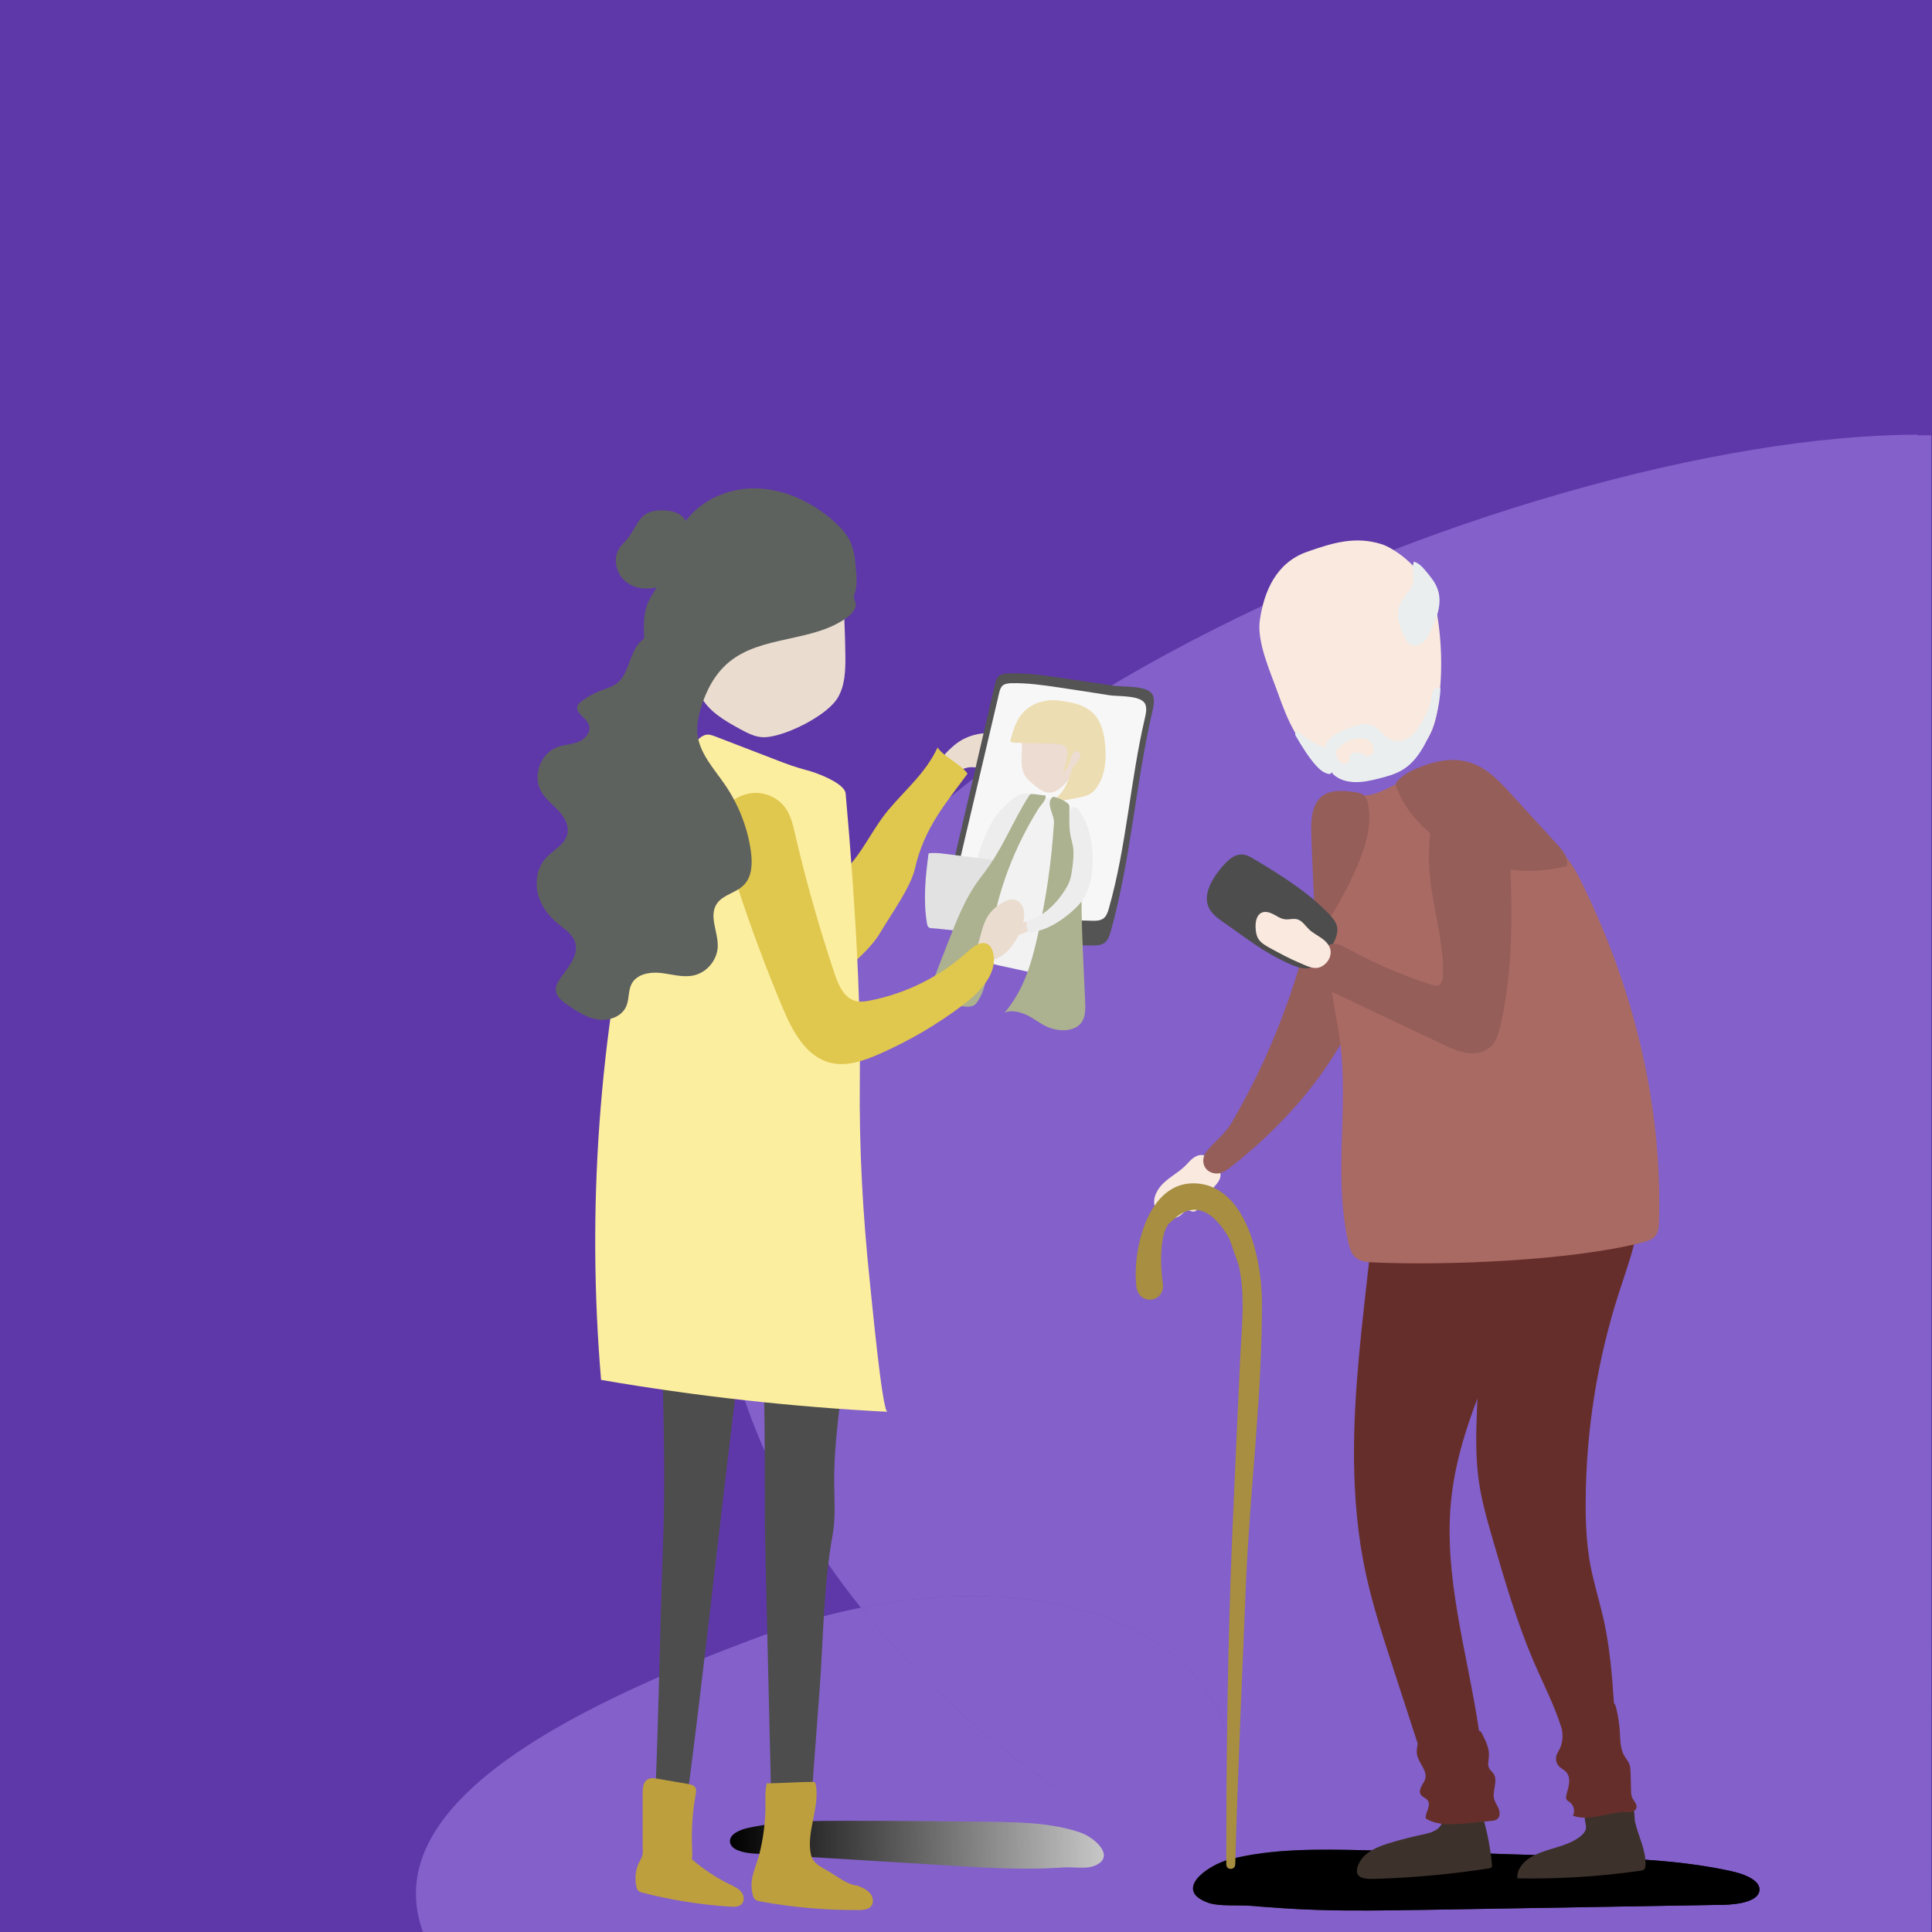 <svg width="720" height="720" viewBox="0 0 720 720" fill="none" xmlns="http://www.w3.org/2000/svg">
<rect width="720" height="720" fill="#5E38A8"/>
<path d="M157.708 720.225H719.708V162.225H713.708L596.208 622.725L157.708 720.225Z" fill="#8360CA"/>
<path fill-rule="evenodd" clip-rule="evenodd" d="M514.804 681.76C490.297 670.415 461.177 656.935 455.605 641.888C441.135 602.806 384.493 586.315 320.816 599.111C367.327 656.842 437.918 702.097 509.643 719.725C576.003 713.901 549.877 697.995 514.804 681.76Z" fill="#8360CA"/>
<path d="M157.708 720.225L354.222 719.725C429.956 719.725 480.039 719.725 509.643 719.725C437.918 702.097 367.327 656.842 320.816 599.111C308.97 601.491 296.881 604.886 284.774 609.336C207.589 637.712 140.545 673.871 157.708 720.225Z" fill="#8360CA"/>
<path fill-rule="evenodd" clip-rule="evenodd" d="M320.816 599.111C367.327 656.842 437.918 702.097 509.643 719.725C576.003 713.901 549.877 697.995 514.804 681.76C490.297 670.415 461.177 656.935 455.605 641.888C441.135 602.806 384.493 586.315 320.816 599.111Z" fill="#8360CA"/>
<path d="M612.763 720.225C649.178 715.786 674.129 721.46 690.708 719.018C709.192 716.295 717.268 703.482 719.221 655.315C720.739 617.879 718.559 559.086 714.691 467.076C714.691 303.671 714.195 218.422 714.691 162C568.156 162 265.192 284.47 265.192 447.875C265.192 505.338 286.637 556.685 320.816 599.111C384.493 586.315 441.135 602.806 455.605 641.888C461.177 656.935 490.297 670.415 514.804 681.76C549.877 697.995 576.003 713.901 509.643 719.725C534.806 719.725 587.881 720.225 612.763 720.225Z" fill="#8360CA"/>
<path d="M690.708 719.018H719.708L719.221 655.315C717.268 703.482 709.192 716.295 690.708 719.018Z" fill="#8360CA"/>
<path d="M490.578 711.755C503.923 712.192 517.221 711.949 530.518 711.755C567.692 711.124 604.866 710.493 642.04 709.863C647.815 709.765 655.289 708.601 655.678 704.476C656.066 700.787 650.193 698.41 645.195 697.342C627.384 693.411 608.7 692.634 590.21 691.955C563.033 690.984 535.808 690.159 508.582 689.528C491.597 689.14 474.126 688.849 458.305 692.926C449.667 695.158 436.903 704.621 450.637 709.232C454.423 710.493 462.139 709.911 466.215 710.251C474.368 710.93 482.473 711.513 490.578 711.755Z" fill="url(#paint0_linear)"/>
<path d="M490.578 711.755C503.923 712.192 517.221 711.949 530.518 711.755C567.692 711.124 604.866 710.493 642.04 709.863C647.815 709.765 655.289 708.601 655.678 704.476C656.066 700.787 650.193 698.41 645.195 697.342C627.384 693.411 608.7 692.634 590.21 691.955C563.033 690.984 535.808 690.159 508.582 689.528C491.597 689.14 474.126 688.849 458.305 692.926C449.667 695.158 436.903 704.621 450.637 709.232C454.423 710.493 462.139 709.911 466.215 710.251C474.368 710.93 482.473 711.513 490.578 711.755Z" fill="url(#paint1_linear)"/>
<path d="M454.616 436.638C455.102 437.755 454.811 439.114 454.18 440.133C453.549 441.2 452.676 442.074 451.85 442.996C449.909 445.277 448.55 447.995 446.706 450.275C446.172 450.906 445.541 451.537 444.716 451.537C443.988 451.537 443.358 451.004 442.63 451.052C441.756 451.101 441.125 451.877 440.494 452.459C438.941 453.915 436.612 454.498 434.525 453.867C432.487 453.284 430.788 451.537 430.303 449.451C429.478 446.248 431.419 442.899 433.845 440.667C436.272 438.434 439.281 436.833 441.659 434.503C442.581 433.63 443.357 432.611 444.328 431.834C445.299 431.009 446.512 430.427 447.774 430.427C449.715 430.427 450.249 431.883 451.22 433.193C452.19 434.455 453.937 435.134 454.616 436.638Z" fill="#F9E9DE"/>
<path d="M459.033 418.34C476.164 389.028 487.569 356.367 492.422 322.784C492.956 319.242 493.392 315.602 494.897 312.35C496.401 309.099 499.216 306.235 502.759 305.605C507.029 304.877 511.251 307.691 513.484 311.38C515.667 315.068 516.25 319.533 516.444 323.852C517.609 345.496 511.736 367.238 501.254 386.262C490.771 405.237 475.775 421.543 458.693 434.889C456.994 436.199 455.102 437.558 452.967 437.316C448.211 436.782 447.434 432.026 449.521 429.308C452.529 425.377 456.412 422.853 459.033 418.34Z" fill="#965E59"/>
<path d="M518.774 686.567C522.413 685.499 526.15 684.529 529.839 683.752C531.877 683.315 533.964 682.879 535.614 681.665C537.264 680.452 538.331 678.123 537.458 676.279C541.291 675.793 545.174 675.502 549.056 675.308C549.978 675.259 551.046 675.26 551.774 675.842C552.405 676.327 552.648 677.152 552.842 677.88C554.395 683.413 555.463 689.042 555.996 694.769C556.045 695.205 556.045 695.691 555.754 695.982C555.559 696.176 555.22 696.224 554.929 696.273C541.34 698.408 527.655 699.67 513.872 700.155C509.553 700.301 503.632 700.689 506.35 694.623C508.485 689.916 514.212 687.877 518.774 686.567Z" fill="#3D322B"/>
<path d="M596.47 673.853C594.286 674.096 591.763 674.581 590.889 676.279C590.015 678.027 591.471 680.016 590.938 681.812C590.695 682.685 590.016 683.462 589.239 684.141C586.716 686.277 583.318 687.49 579.921 688.509C576.573 689.528 573.078 690.499 570.215 692.294C567.352 694.09 565.168 697.002 565.508 700.011C580.795 700.302 596.082 699.331 611.175 697.196C611.709 697.099 612.291 697.002 612.679 696.711C613.067 696.371 613.165 695.837 613.213 695.303C613.553 689.625 610.544 684.384 609.331 678.949C608.942 677.201 609.573 673.61 607.487 672.737C605.4 671.815 598.848 673.562 596.47 673.853Z" fill="#3D322B"/>
<path d="M576.864 454.449C578.126 449.838 579.096 444.937 576.961 440.569C574.534 435.619 568.614 432.27 562.79 429.456C555.462 425.961 547.552 422.807 538.962 422.273C529.45 421.691 516.492 425.185 513.871 432.998C510.232 443.966 511.591 457.36 510.377 468.716C507.611 493.807 504.36 518.945 504.603 544.133C504.748 558.255 505.961 572.377 508.97 586.305C511.445 597.807 515.133 609.163 518.822 620.519C521.976 630.274 525.18 640.028 528.334 649.783C528.091 651.044 527.945 652.403 527.994 653.18C528.14 656.674 532.071 659.586 531.149 662.934C530.857 663.954 530.178 664.779 529.692 665.749C529.207 666.671 528.916 667.885 529.45 668.758C530.032 669.729 531.342 670.02 532.022 670.893C532.75 671.864 532.507 673.174 532.119 674.291C531.731 675.407 531.197 676.523 531.343 677.688C535.711 680.405 541.243 679.969 546.387 679.483C549.493 679.192 552.55 678.901 555.656 678.61C556.481 678.513 557.404 678.416 558.034 677.882C559.054 677.008 559.005 675.358 558.52 674.096C557.986 672.835 557.161 671.718 556.821 670.408C556.045 667.254 558.422 663.517 556.53 660.896C556.093 660.265 555.414 659.78 555.026 659.101C554.249 657.742 554.783 656.092 554.88 654.587C555.074 651.627 553.715 648.812 552.356 646.191C552.162 645.803 551.968 645.415 551.58 645.173C551.483 645.124 551.337 645.075 551.192 645.075C546.921 616.006 537.652 587.13 540.903 558.061C544.834 522.391 567.401 489.536 576.864 454.449Z" fill="#662E2A"/>
<path d="M610.738 453.379C610.932 451.292 610.932 449.108 610.252 447.118C609.427 444.74 607.681 442.848 605.739 441.246C598.606 435.52 588.754 434.015 579.727 435.52C573.37 436.587 563.373 438.82 559.005 444.158C555.122 448.914 555.608 457.455 554.977 463.133C552.745 483.807 551.24 504.627 550.415 525.398C550.075 534.085 549.881 542.869 551.046 551.458C552.113 559.272 554.346 566.891 556.53 574.462C560.946 589.603 565.362 604.744 571.574 619.255C575.165 627.602 579.388 635.707 582.057 644.394C582.542 646.966 582.348 649.635 581.134 651.964C580.746 652.741 580.261 653.469 580.018 654.294C579.63 655.653 580.019 657.157 580.941 658.176C581.766 659.098 583.027 659.584 583.804 660.554C584.774 661.719 584.92 663.369 584.726 664.825C584.532 666.329 583.998 667.737 583.707 669.192C583.61 669.629 583.561 670.066 583.755 670.503C583.998 671.037 584.532 671.279 585.017 671.619C586.521 672.735 587.055 675.016 586.182 676.666C589.288 677.783 592.733 677.443 595.985 676.812C599.236 676.181 602.488 675.259 605.788 675.307C606.565 675.307 607.389 675.405 608.166 675.21C608.942 675.016 609.67 674.483 609.864 673.706C610.204 672.396 608.943 671.328 608.36 670.115C607.875 669.144 607.826 667.979 607.826 666.912C607.777 664.922 607.729 662.932 607.681 660.943C607.632 659.729 607.632 658.516 607.196 657.4C606.759 656.283 605.934 655.313 605.303 654.294C603.798 651.625 603.847 648.373 603.652 645.316C603.458 642.355 603.022 639.346 602.294 636.483C602.148 635.998 602.051 635.464 601.712 635.027C601.663 634.93 601.517 634.882 601.469 634.785C600.789 624.351 599.916 613.965 597.683 603.774C596.13 596.883 593.995 590.137 592.685 583.246C591.229 575.529 590.889 567.619 590.938 559.757C591.035 533.211 595.257 506.665 603.459 481.381C606.419 472.16 609.962 462.988 610.738 453.379Z" fill="#662E2A"/>
<path d="M476.261 258.337C479.755 268.237 484.026 278.671 493.15 284.447C499.799 288.669 508.533 289.833 516.298 287.455C524.063 285.126 530.615 279.351 533.624 272.217C535.031 268.82 535.711 265.229 536.148 261.637C537.701 249.796 537.312 237.809 535.079 226.162C534.303 222.085 531.44 218.931 529.693 215.194C527.169 209.855 519.065 204.08 514.794 202.77C504.845 199.664 496.304 202.431 487.132 205.634C475.484 209.71 471.068 220.532 469.515 231.015C468.253 239.168 473.543 250.669 476.261 258.337Z" fill="#F9E9DE"/>
<path d="M534.012 257.414C533.478 258.385 533.526 259.501 533.381 260.52C533.041 263.335 531.585 265.955 530.178 268.479C529.061 270.469 527.897 272.459 526.15 274.011C524.403 275.564 521.976 276.535 519.647 276.05C515.959 275.225 514.163 271.051 510.572 270.032C508.097 269.353 505.476 270.275 503.049 271.197C500.138 272.313 497.08 273.575 495.042 275.904C494.362 276.681 493.829 277.603 493.732 278.622C493.489 278.525 493.295 278.379 493.004 278.282C489.947 277.117 487.083 275.37 484.56 273.283C484.074 272.895 483.297 272.458 482.861 272.895C482.472 273.283 482.715 273.963 483.006 274.448C485.19 278.137 487.423 281.873 490.286 285.125C491.548 286.532 493.053 287.94 494.897 288.376C495.236 288.473 495.673 288.473 495.964 288.279C496.158 288.134 496.207 287.891 496.255 287.697C496.498 288.037 496.692 288.425 497.032 288.716C498.924 290.415 501.593 291.288 504.166 291.434C507.514 291.676 510.863 290.9 514.114 290.075C517.172 289.298 520.278 288.425 522.898 286.775C526.538 284.494 529.062 280.951 531.051 277.263C534.497 270.808 536.487 263.723 536.827 256.589C535.953 255.861 534.546 256.492 534.012 257.414ZM511.979 279.738C511.979 280.709 511.348 281.194 510.62 281.339C510.038 281.776 509.213 281.922 508.436 281.388C507.66 280.854 506.301 280.369 505.088 280.369C504.506 280.612 503.923 280.806 503.389 281.097C503.147 281.437 502.952 281.825 503.001 282.407C503.098 283.863 501.351 285.416 499.895 284.3C498.633 283.329 498.148 282.31 498.051 281.291C497.662 280.563 497.809 279.689 498.585 279.204C501.254 274.885 511.882 272.458 511.979 279.738Z" fill="#EAEEEF"/>
<path d="M526.101 218.495C524.888 220.97 522.656 222.911 521.637 225.483C519.987 229.511 521.637 234.121 523.723 237.955C524.209 238.877 524.791 239.799 525.665 240.285C526.975 241.013 528.673 240.624 529.887 239.702C531.1 238.78 531.877 237.47 532.556 236.111C535.322 230.967 537.748 224.901 535.71 219.417C534.788 216.845 532.944 214.709 531.197 212.622C530.032 211.215 528.722 209.808 526.926 209.322C525.81 211.943 527.606 215.437 526.101 218.495Z" fill="#EAEEEF"/>
<path d="M512.61 295.707C518.822 293.523 524.354 289.689 530.323 286.874C532.604 285.807 535.031 284.836 537.554 284.836C540.757 284.836 543.718 286.34 546.387 288.039C561.14 297.454 580.746 311.528 588.608 327.203C608.457 366.852 619.57 410.869 618.26 455.177C618.212 457.167 618.066 459.302 616.756 460.758C615.64 462.068 613.844 462.554 612.194 462.99C585.696 469.833 539.059 471.677 511.736 470.464C509.456 470.367 506.981 470.173 505.234 468.669C503.438 467.164 502.807 464.64 502.321 462.359C496.546 435.182 503.487 410.141 498.585 382.77C495.188 363.601 491.985 344.285 491.014 324.776C490.723 318.467 488.199 305.364 492.567 300.074C496.789 294.979 506.786 297.745 512.61 295.707Z" fill="#AA6A64"/>
<path d="M445.59 441.006C428.022 440.132 421.956 465.222 423.46 479.296C424.285 486.915 434.671 485.508 433.312 477.888C432.535 473.521 431.711 458.137 436.612 455.176C444.183 447.557 451.608 450.226 458.111 461.534L461.605 471.482C464.226 482.79 462.673 495.359 462.139 506.909C461.12 528.166 460.197 549.471 459.275 570.727C457.528 612.123 456.995 653.374 456.995 694.77C456.995 697.051 460.295 697.051 460.343 694.77C461.314 659.683 462.915 624.595 464.371 589.508C465.827 554.76 470.486 519.527 470.292 484.828C470.195 469.493 464.565 441.928 445.59 441.006Z" fill="#A78E41"/>
<path d="M494.12 344.431C498.536 337.782 502.322 330.745 505.525 323.466C508.728 316.089 511.3 308.033 509.941 300.123C509.698 298.812 509.358 297.454 508.388 296.532C507.32 295.512 505.767 295.318 504.311 295.124C500.429 294.639 496.11 294.251 492.955 296.532C488.83 299.492 488.539 305.413 488.685 310.508C489.024 321.767 489.558 332.978 490.237 344.188C490.383 347.391 492.81 346.372 494.12 344.431Z" fill="#965E59"/>
<path d="M546.193 319.242C557.84 324.775 571.477 326.036 583.949 322.736C584.677 319.776 582.445 317.01 580.407 314.777C574.68 308.517 568.953 302.257 563.227 295.996C559.102 291.483 554.734 286.776 549.007 284.592C543.184 282.359 536.826 283.087 531.051 285.174C528.285 286.193 524.791 287.503 522.559 289.445C519.501 292.065 519.744 291.871 521.345 295.608C525.761 305.799 536.39 314.535 546.193 319.242Z" fill="#965E59"/>
<path d="M467.429 320.215C466.216 319.487 464.954 318.71 463.595 318.516C460.149 317.934 457.432 320.7 455.296 323.223C452.433 326.572 448.259 332.59 450.298 337.783C451.317 340.355 453.744 342.199 456.073 343.8C464.954 349.915 470.486 354.671 480.29 359.087C482.425 360.058 484.657 360.98 486.89 360.883C491.354 360.64 494.169 356.467 496.256 352.681C497.614 350.303 498.973 347.537 498.148 344.819C497.663 343.266 496.499 341.956 495.382 340.743C487.375 332.299 477.329 326.184 467.429 320.215Z" fill="#4D4D4D"/>
<path d="M533.575 366.996C534.303 367.239 535.128 367.481 535.856 367.239C537.312 366.802 537.7 364.909 537.749 363.356C538.137 349.525 533.09 336.131 532.556 322.3C532.313 316.088 532.993 309.925 533.672 303.713C534.206 298.714 535.079 293.133 538.962 289.93C544.543 285.32 553.618 288.474 557.694 294.443C561.771 300.413 562.256 308.032 562.596 315.263C563.567 337.732 564.198 360.542 559.151 382.429C558.52 385.098 557.743 387.912 555.802 389.854C553.521 392.183 549.978 392.863 546.775 392.426C543.572 391.989 540.563 390.582 537.603 389.174C523.141 382.332 508.728 375.489 494.266 368.646C492.276 367.724 490.189 366.656 489.17 364.715C487.277 361.027 490.383 355.834 493.246 353.505C497.274 350.204 499.41 352.049 503.729 354.33C513.289 359.474 523.287 363.696 533.575 366.996Z" fill="#965E59"/>
<path d="M473.203 353.263C471.553 352.341 469.855 351.37 468.885 349.769C468.157 348.507 467.962 347.002 467.914 345.547C467.865 343.508 468.254 341.082 470.098 340.16C471.505 339.48 473.203 340.014 474.611 340.742C476.018 341.47 477.328 342.441 478.881 342.586C480.386 342.78 481.939 342.198 483.395 342.586C485.288 343.071 486.403 344.964 487.811 346.323C489.17 347.633 490.917 348.507 492.422 349.574C493.975 350.642 495.43 352.098 495.818 353.942C496.158 355.689 495.479 357.582 494.217 358.892C491.014 362.144 488.054 360.445 484.463 358.892C480.58 357.291 476.891 355.253 473.203 353.263Z" fill="#F9E9DE"/>
<path d="M380.903 696.38C372.119 696.332 363.286 695.798 354.502 695.264C329.994 693.76 305.487 692.255 280.93 690.751C277.097 690.508 272.195 689.441 272.049 686.286C271.904 683.471 275.835 681.821 279.135 681.142C290.976 678.618 303.351 678.57 315.581 678.57C333.537 678.57 351.542 678.715 369.498 678.958C380.709 679.104 392.259 679.395 402.596 682.938C408.225 684.879 416.427 692.449 407.206 695.555C404.682 696.429 399.587 695.75 396.869 695.895C391.628 696.235 386.241 696.429 380.903 696.38Z" fill="url(#paint2_linear)"/>
<path opacity="0.22" d="M380.903 696.38C372.119 696.332 363.286 695.798 354.502 695.264C329.994 693.76 305.487 692.255 280.93 690.751C277.097 690.508 272.195 689.441 272.049 686.286C271.904 683.471 275.835 681.821 279.135 681.142C290.976 678.618 303.351 678.57 315.581 678.57C333.537 678.57 351.542 678.715 369.498 678.958C380.709 679.104 392.259 679.395 402.596 682.938C408.225 684.879 416.427 692.449 407.206 695.555C404.682 696.429 399.587 695.75 396.869 695.895C391.628 696.235 386.241 696.429 380.903 696.38Z" fill="url(#paint3_linear)"/>
<path d="M350.911 283.73C351.202 281.934 352.561 280.527 353.919 279.265C354.599 278.634 355.327 277.955 356.055 277.373C359.889 274.364 364.887 272.859 369.789 273.296C371.196 273.442 372.652 273.733 373.671 274.655C374.496 275.431 374.982 276.499 375.176 277.615C375.224 277.858 375.273 278.149 375.176 278.392C374.982 279.314 373.865 279.654 372.943 279.799C371.973 279.945 370.953 280.139 370.177 280.721C369.4 281.304 368.915 282.468 369.401 283.293C369.643 283.682 370.032 283.973 370.129 284.409C370.274 285.137 369.546 285.768 368.818 286.011C366.149 286.885 363.237 285.477 360.519 286.059C359.694 286.254 358.869 286.593 358.044 286.836C357.219 287.03 356.297 287.127 355.521 286.69C354.744 286.593 353.92 286.448 353.143 286.254C352.367 286.06 351.493 285.768 351.105 285.089C350.862 284.701 350.813 284.215 350.911 283.73Z" fill="#EADDD0"/>
<path d="M395.025 252.573C388.667 251.651 382.213 250.68 375.758 250.971C374.497 251.02 373.138 251.165 372.216 251.99C371.342 252.767 371.051 253.98 370.76 255.145C364.159 283.486 357.608 311.828 351.008 340.17C350.911 340.655 350.765 341.14 350.862 341.625C351.056 342.742 352.173 343.373 353.143 343.858C369.644 351.865 388.667 352.205 406.963 352.351C408.565 352.351 410.263 352.351 411.525 351.429C412.932 350.458 413.466 348.711 413.952 347.061C421.425 320.321 423.172 292.27 429.433 265.19C429.869 263.298 430.355 261.259 429.724 259.367C428.365 255.29 418.853 256.067 415.359 255.581C408.613 254.611 401.819 253.592 395.025 252.573Z" fill="#545454"/>
<path d="M394.685 256.211C388.813 255.337 382.844 254.464 376.923 254.609C375.758 254.658 374.497 254.755 373.672 255.483C372.895 256.162 372.604 257.181 372.361 258.201C366.586 282.757 360.811 307.313 355.036 331.918C354.939 332.306 354.842 332.743 354.939 333.18C355.133 334.15 356.152 334.733 357.074 335.169C372.361 342.303 389.929 342.789 406.818 343.128C408.274 343.177 409.827 343.177 411.04 342.4C412.302 341.575 412.835 340.022 413.224 338.615C419.824 315.418 421.183 291.104 426.666 267.615C427.055 265.965 427.443 264.218 426.861 262.568C425.55 258.977 416.815 259.608 413.612 259.123C407.254 258.103 400.946 257.133 394.685 256.211Z" fill="#F7F7F7"/>
<path d="M383.814 347.06C383.669 347.302 383.426 347.497 383.232 347.642C382.698 347.982 382.116 348.176 381.485 348.127C380.854 348.079 380.271 347.836 379.883 347.399C378.67 345.992 379.155 343.566 381.242 343.42C382.795 343.323 384.736 345.555 383.814 347.06Z" fill="#F7F7F7"/>
<path d="M317.765 321.145C322.666 315.079 326.015 307.897 331.014 301.927C337.76 293.871 344.942 288.096 349.407 278.584C351.494 281.836 358.482 285.087 360.569 288.339C352.464 299.355 344.36 308.625 340.963 323.766C339.361 330.754 331.79 341.188 328.15 347.4C326.209 350.7 323.589 353.564 320.822 356.233C314.853 362.008 307.768 367.055 299.615 368.511C287.239 370.695 275.155 362.542 275.398 349.293C275.641 337.403 291.753 338.519 299.906 334.831C306.846 331.725 313.057 327.018 317.765 321.145Z" fill="#E0C74E"/>
<path d="M295.101 272.081C291.219 273.683 287.482 274.702 284.764 274.75C281.561 274.799 278.601 273.197 275.786 271.693C270.011 268.538 263.945 265.044 260.984 259.172C259.286 255.726 258.849 251.796 258.51 247.962C257.685 238.304 257.296 228.647 257.393 218.941C257.442 213.99 257.684 208.701 260.451 204.576C265.061 197.587 274.622 196.374 283.017 195.889C291.267 195.403 300.003 195.015 307.331 198.898C314.95 202.974 313.203 208.992 313.785 216.466C314.513 225.832 314.95 235.247 315.047 244.613C315.096 249.951 314.902 255.581 312.135 260.143C309.466 264.462 302.09 269.218 295.101 272.081Z" fill="#EADDD0"/>
<path d="M247.154 573.066C248.513 536.571 245.843 499.397 246.134 462.66C245.309 449.945 246.717 436.987 250.26 425C250.502 424.273 250.696 423.496 251.133 422.914C252.492 421.167 254.773 422.089 256.569 423.011C273.7 432.037 293.985 429.951 309.661 417.284C312.767 423.253 313.64 430.63 314.368 437.715C315.581 449.168 316.892 460.622 317.231 472.172V472.22C317.28 474.695 317.328 477.17 317.28 479.645C317.037 494.01 314.854 508.133 313.106 522.304C311.99 531.524 310.971 540.842 310.874 550.16C310.777 557.828 311.602 564.816 310.243 572.29C306.894 590.731 306.846 610.823 305.439 629.701C303.886 649.889 302.381 670.078 301.119 690.315C301.071 691.14 301.022 691.917 300.974 692.742C300.149 693.033 287.919 696.576 287.919 692.548C286.997 653.287 286.075 614.026 285.153 574.765C284.765 558.264 285.784 502.455 282.532 486.682C281.173 486.876 279.815 487.022 278.456 487.216C270.934 539.143 261.907 630.138 254.385 682.065C253.705 686.627 252.929 691.577 250.551 694.537C248.173 697.498 243.757 696.624 243.029 692.111C245.407 652.413 245.698 612.764 247.154 573.066Z" fill="#4D4D4D"/>
<path d="M282.581 692.402C282.726 691.966 282.823 691.48 282.969 691.044C284.473 685.123 285.25 679.008 285.25 672.893C285.25 670.127 285.104 667.312 285.735 664.595C289.278 664.643 299.227 664.012 302.769 664.061C303.06 664.061 303.4 664.061 303.643 664.255C303.885 664.449 303.982 664.837 304.031 665.128C305.584 673.573 300.343 682.842 302.235 691.238C303.012 694.586 306.118 695.799 308.981 697.498C311.456 699.002 316.358 702.642 319.318 702.642C321.017 703.322 322.812 704.001 324.074 705.36C325.336 706.719 325.821 708.951 324.656 710.407C323.637 711.669 321.793 711.766 320.191 711.814C307.865 711.912 295.49 710.844 283.357 708.611C282.629 708.466 281.853 708.32 281.319 707.786C280.882 707.35 280.688 706.767 280.542 706.234C279.135 700.847 281.173 697.061 282.581 692.402Z" fill="#BE9F3E"/>
<path d="M237.544 695.557C237.932 694.247 238.806 693.131 239.242 691.869C239.728 690.559 239.485 688.909 239.485 687.501C239.485 681.095 239.485 674.738 239.485 668.332C239.485 666.391 239.679 664.11 241.329 663.139C242.445 662.46 243.901 662.654 245.163 662.897C248.9 663.527 252.685 664.207 256.422 664.838C257.393 665.032 258.509 665.226 259.043 666.051C259.577 666.876 259.431 667.944 259.237 668.914C258.121 675.078 257.684 681.338 257.878 687.55C257.927 689.346 258.072 691.141 257.878 692.937C262.197 696.625 266.953 699.828 272.097 702.303C273.602 703.031 275.155 703.759 276.222 705.021C277.29 706.331 277.581 708.369 276.417 709.583C275.398 710.65 273.747 710.65 272.34 710.553C261.275 709.874 250.21 708.127 239.485 705.36C238.854 705.215 238.175 705.021 237.738 704.487C237.398 704.099 237.253 703.565 237.156 703.031C236.622 700.605 236.767 697.984 237.544 695.557Z" fill="#BE9F3E"/>
<path d="M295.15 285.379C293.548 284.845 291.947 284.214 290.394 283.632C282.483 280.575 274.573 277.517 266.711 274.508C265.546 274.072 264.285 273.586 263.071 273.829C262.101 274.023 261.324 274.606 260.548 275.236C245.746 287.126 241.718 306.49 237.641 324.106C223.228 386.371 218.617 450.673 224.004 514.248C259.286 520.314 294.907 524.293 330.722 526.138C328.732 526.041 324.705 482.509 324.219 478.238C321.55 453.1 320.143 427.767 320.434 402.483C320.725 377.101 319.415 351.769 317.619 326.436C316.891 316.196 316.066 305.956 315.144 295.716C314.804 291.688 303.206 287.563 300.294 286.932C298.498 286.447 296.8 285.913 295.15 285.379Z" fill="#FCEE9F"/>
<path d="M374.594 316.78C378.04 312.364 381.048 307.656 384.106 302.9C385.222 301.105 386.241 298.775 385.028 297.028C384.3 296.009 382.893 295.572 381.631 295.718C380.369 295.863 379.204 296.494 378.137 297.222C376.584 298.29 375.225 299.552 373.866 300.91C367.897 306.928 365.276 315.955 362.995 324.108C361.297 330.223 360.957 336.968 357.171 342.064C358.094 342.646 359.016 343.229 359.938 343.811C360.132 343.957 360.423 344.102 360.666 344.005C360.908 343.957 361.054 343.666 361.2 343.423C363.335 339.055 365.131 334.639 367.654 330.417C370.178 326.098 371.537 320.808 374.594 316.78Z" fill="#EDEDED"/>
<path d="M347.611 345.945C347.125 345.945 346.591 345.945 346.203 345.654C345.669 345.314 345.524 344.586 345.427 343.955C344.02 335.414 344.893 326.63 346.058 318.04C347.999 317.701 349.989 317.943 351.978 318.186C357.317 318.865 362.655 319.545 367.994 320.224C371.148 320.612 374.302 321.049 377.214 322.214C375.807 330.901 374.399 339.588 373.041 348.275C372.944 348.857 349.698 345.994 347.611 345.945Z" fill="#E2E2E2"/>
<path d="M381.776 288.681C382.747 290.525 384.445 291.835 386.096 293.097C387.454 294.116 388.862 295.184 390.56 295.378C393.472 295.669 395.899 293.243 397.84 291.011C400.752 287.662 403.761 284.119 404.683 279.8C405.556 275.869 404.489 271.598 401.916 268.492C399.344 265.435 395.316 263.591 391.288 263.737C386.484 263.931 380.466 266.017 380.514 271.598C380.514 274.122 380.951 276.597 380.854 279.121C380.757 282.275 380.272 285.818 381.776 288.681Z" fill="#EDDCD1"/>
<path d="M380.369 266.647C378.476 269.219 377.506 272.325 376.681 275.431C376.584 275.722 376.535 276.013 376.632 276.256C376.826 276.693 377.409 276.79 377.894 276.79C382.893 276.887 387.94 277.033 392.938 277.13C394.637 277.178 396.626 277.372 397.452 278.877C397.888 279.702 397.84 280.672 397.743 281.594C397.452 283.778 396.869 285.914 395.996 287.952C397.597 286.593 398.568 284.555 399.15 282.517C399.49 281.352 400.121 279.847 401.334 279.944C402.547 280.042 402.935 281.74 402.353 282.808C401.819 283.875 400.752 284.603 400.072 285.622C399.538 286.399 399.296 287.321 399.005 288.195C398.228 290.718 397.209 293.193 395.608 295.28C394.006 297.367 391.774 299.065 389.202 299.648C391.288 299.259 393.375 298.871 395.462 298.483C397.646 298.095 399.878 297.658 402.062 297.221C403.615 296.93 405.217 296.59 406.527 295.668C407.449 295.086 408.177 294.261 408.808 293.339C411.914 288.923 412.35 283.099 411.865 277.712C411.477 273.49 410.555 269.074 407.594 266.016C404.197 262.474 398.908 261.551 394.006 261.018C388.959 260.532 383.426 262.376 380.369 266.647Z" fill="#EDDDB2"/>
<path d="M395.947 360.409C393.86 353.761 393.569 346.481 395.85 339.881C397.549 334.931 400.703 330.175 400.315 324.934C400.121 322.216 399.004 319.644 398.082 317.072C395.996 311.2 394.977 304.939 395.122 298.727C395.122 298.388 395.122 298.048 394.977 297.805C394.637 297.272 393.812 297.369 393.132 297.466C390.852 297.854 388.474 297.466 386.387 296.447C385.222 295.864 385.028 295.33 384.009 296.204C383.184 296.98 382.553 298.388 381.971 299.358C379.253 303.629 376.729 308.094 375.322 312.947C374.642 315.373 374.206 317.945 372.992 320.178C371.973 322.022 370.517 323.526 369.207 325.128C364.5 331.097 362.558 338.765 358.627 345.268C357.996 346.336 357.317 347.355 356.929 348.568C356.541 349.733 356.541 351.092 357.269 352.159C357.754 352.887 358.53 353.373 359.307 353.809C360.423 354.489 361.539 355.12 362.607 355.799C364.16 356.721 365.664 357.643 367.314 358.323C369.353 359.148 371.488 359.633 373.623 360.07C377.554 360.943 381.485 361.768 385.416 362.642C387.648 363.127 389.881 363.612 392.162 363.904C393.715 364.098 395.705 363.904 396.093 362.399C396.384 361.768 396.141 361.089 395.947 360.409Z" fill="#F2F2F2"/>
<path d="M386.484 349.731C384.251 359.486 381.34 369.289 374.303 377.49C376.535 376.131 380.709 377.151 383.475 378.704C386.29 380.208 388.619 382.246 391.822 383.265C394.588 384.139 397.694 384.188 399.975 383.314C404.343 381.664 404.585 377.539 404.44 373.996C403.712 355.943 402.402 337.841 403.372 320.031C403.566 316.536 403.809 312.897 401.819 309.354C400.655 307.267 398.762 305.277 398.519 303.191C398.422 302.123 398.762 301.104 398.422 300.036C398.082 298.968 394.054 297.027 392.453 296.93C389.347 299.211 392.987 303.482 392.793 306.733C392.55 310.227 392.259 313.722 391.919 317.216C391.191 324.301 390.172 331.387 388.862 338.375C388.134 342.16 387.357 345.946 386.484 349.731Z" fill="#ACB18F"/>
<path d="M368.333 356.769C367.848 362.496 367.654 368.465 364.209 373.415C363.82 373.949 363.432 374.483 362.704 374.774C360.86 375.647 358.045 374.92 355.619 374.337C349.941 373.027 350.62 371.619 345.136 372.153C347.951 364.971 350.717 357.788 353.532 350.606C356.783 342.307 360.035 333.911 365.859 326.486C373.963 316.101 376.778 306.977 383.766 296.155C384.203 295.427 388.231 296.543 389.493 296.398C390.415 297.659 387.746 300.183 387.018 301.348C385.853 303.192 384.785 305.085 383.718 306.929C381.631 310.714 379.738 314.548 378.04 318.43C374.642 326.292 372.071 334.348 370.372 342.598C369.45 347.306 368.77 352.013 368.333 356.769Z" fill="#ACB18F"/>
<path d="M379.108 343.859C378.477 343.762 377.797 343.714 377.361 344.15C377.118 344.393 377.021 344.781 376.681 344.927C376.487 345.024 376.244 344.975 376.002 344.975C375.031 344.975 374.157 345.655 373.915 346.577C373.672 347.499 374.158 348.567 374.983 349.003C375.953 349.537 377.118 349.246 378.137 348.955C380.078 348.372 381.922 347.644 383.718 346.771C383.912 346.674 384.106 346.577 384.252 346.383C384.883 345.509 384.494 343.908 383.524 343.616C382.359 343.277 380.418 344.053 379.108 343.859Z" fill="#EDDCD1"/>
<path d="M386.338 341.917C390.609 339.636 394.054 336.045 396.675 332.017C397.452 330.804 398.179 329.542 398.665 328.183C399.247 326.533 399.441 324.738 399.684 322.991C399.975 320.613 400.218 318.186 399.927 315.857C399.684 314.304 399.199 312.751 398.908 311.198C398.471 308.82 398.471 306.393 398.519 303.967C398.519 303.287 398.519 302.559 398.81 301.928C399.102 301.298 399.684 300.764 400.412 300.764C401.188 300.812 401.722 301.443 402.159 302.074C406.138 307.704 407.4 314.789 407.206 321.68C407.06 326.533 406.138 331.532 403.372 335.511C402.208 337.161 400.752 338.569 399.247 339.879C394.831 343.713 389.59 346.916 383.766 347.498C383.572 347.498 383.329 347.547 383.184 347.401C383.038 347.304 382.99 347.11 382.99 346.916C382.795 345.994 382.165 344.538 382.795 343.664C383.281 342.839 385.465 342.354 386.338 341.917Z" fill="#EDEDED"/>
<path d="M365.616 347.887C366.149 345.897 366.732 343.907 367.751 342.063C369.061 339.685 371.148 337.792 373.478 336.433C374.934 335.56 376.681 334.88 378.331 335.317C379.787 335.754 380.854 337.064 381.34 338.472C381.825 339.928 381.728 341.481 381.485 342.985C380.417 349.245 374.157 359.388 366.635 357.738C365.324 357.447 363.869 356.671 363.723 355.312C363.675 354.826 363.82 354.341 363.917 353.856C364.499 351.915 365.082 349.925 365.616 347.887Z" fill="#EADDD0"/>
<path d="M291.656 375.548C295.295 384.235 300.343 393.795 309.515 396.076C315.484 397.532 321.744 395.397 327.422 392.922C338.73 387.972 349.455 381.711 359.258 374.238C365.47 369.482 371.973 362.542 370.081 354.971C369.789 353.806 369.256 352.642 368.236 351.962C365.858 350.409 362.898 352.593 360.811 354.486C350.62 363.804 337.759 370.258 324.171 372.879C322.472 373.218 320.677 373.461 319.027 373.073C314.611 372.054 312.427 367.152 311.019 362.833C305.293 345.75 300.391 328.425 296.315 310.906C295.538 307.509 294.762 304.063 292.772 301.2C289.715 296.783 283.745 294.551 278.504 295.861C261.47 300.181 271.613 320.418 275.01 330.949C279.96 345.993 285.492 360.892 291.656 375.548Z" fill="#E0C74E"/>
<path d="M203.33 319.884C206.048 316.827 210.465 314.885 211.435 310.857C212.163 307.703 210.319 304.5 208.135 302.122C205.903 299.744 203.234 297.706 201.632 294.891C198.381 289.067 201.487 280.672 207.795 278.391C210.368 277.469 213.182 277.469 215.706 276.401C218.229 275.382 220.462 272.616 219.443 270.044C218.423 267.374 214.298 265.773 215.22 263.104C215.512 262.327 216.143 261.745 216.822 261.26C219.006 259.61 221.432 258.299 224.004 257.329C225.994 256.552 228.13 255.97 229.828 254.708C234.244 251.359 234.341 244.711 237.69 240.295C238.369 239.372 239.194 238.596 240.068 237.917C240.019 237.431 240.02 236.946 240.02 236.461C239.923 232.627 239.874 228.696 241.281 225.105C242.106 222.969 243.465 221.077 244.581 219.087C244.63 219.038 244.63 218.941 244.678 218.893C240.796 219.863 236.477 219.329 233.322 216.854C229.683 213.991 228.275 208.41 230.702 204.479C231.672 202.926 233.08 201.762 234.196 200.306C237.69 195.647 238.272 190.842 244.969 190.26C248.852 189.92 253.462 190.551 255.598 194.094C261.567 186.086 271.855 181.767 281.853 182.01C292.384 182.252 302.429 187.057 310.388 193.948C312.863 196.132 315.241 198.559 316.697 201.519C318.153 204.479 318.59 207.779 318.881 211.031C319.172 214.234 319.706 219.038 318.153 221.999L318.444 223.649C319.9 225.638 318.008 228.405 316.018 229.86C303.254 239.518 283.842 236.558 271.564 246.846C266.372 251.165 263.12 257.426 261.179 263.929C260.257 267.035 259.577 270.286 259.917 273.538C260.693 280.817 266.129 286.495 270.254 292.562C275.252 299.89 278.601 308.382 279.814 317.166C280.445 321.583 280.348 326.678 277.194 329.833C274.233 332.842 269.235 333.424 267.002 337.015C264.188 341.529 267.633 347.352 267.488 352.69C267.342 357.738 263.46 362.445 258.51 363.513C254.482 364.386 250.356 363.076 246.28 362.591C242.203 362.154 237.35 362.979 235.409 366.619C234.05 369.191 234.535 372.394 233.371 375.063C231.672 378.945 226.819 380.595 222.646 379.916C218.472 379.236 214.832 376.81 211.338 374.383C209.445 373.073 207.407 371.52 207.165 369.239C207.019 367.638 207.795 366.085 208.718 364.775C211.581 360.552 215.851 356.088 214.347 351.235C213.376 348.032 210.173 346.09 207.601 343.955C204.107 341.043 201.341 337.161 200.37 332.745C199.4 328.183 200.322 323.233 203.33 319.884Z" fill="#5E625E"/>
<defs>
<linearGradient id="paint0_linear" x1="444.97" y1="697.128" x2="655.557" y2="707.515" gradientUnits="userSpaceOnUse">
<stop stop-color="#4D4D4D"/>
<stop offset="1"/>
</linearGradient>
<linearGradient id="paint1_linear" x1="444.97" y1="697.128" x2="655.557" y2="707.515" gradientUnits="userSpaceOnUse">
<stop/>
<stop offset="1"/>
</linearGradient>
<linearGradient id="paint2_linear" x1="411.371" y1="686.731" x2="272.109" y2="688.353" gradientUnits="userSpaceOnUse">
<stop stop-color="white"/>
<stop offset="1"/>
</linearGradient>
<linearGradient id="paint3_linear" x1="411.371" y1="686.731" x2="272.109" y2="688.353" gradientUnits="userSpaceOnUse">
<stop/>
<stop offset="1"/>
</linearGradient>
</defs>
</svg>

